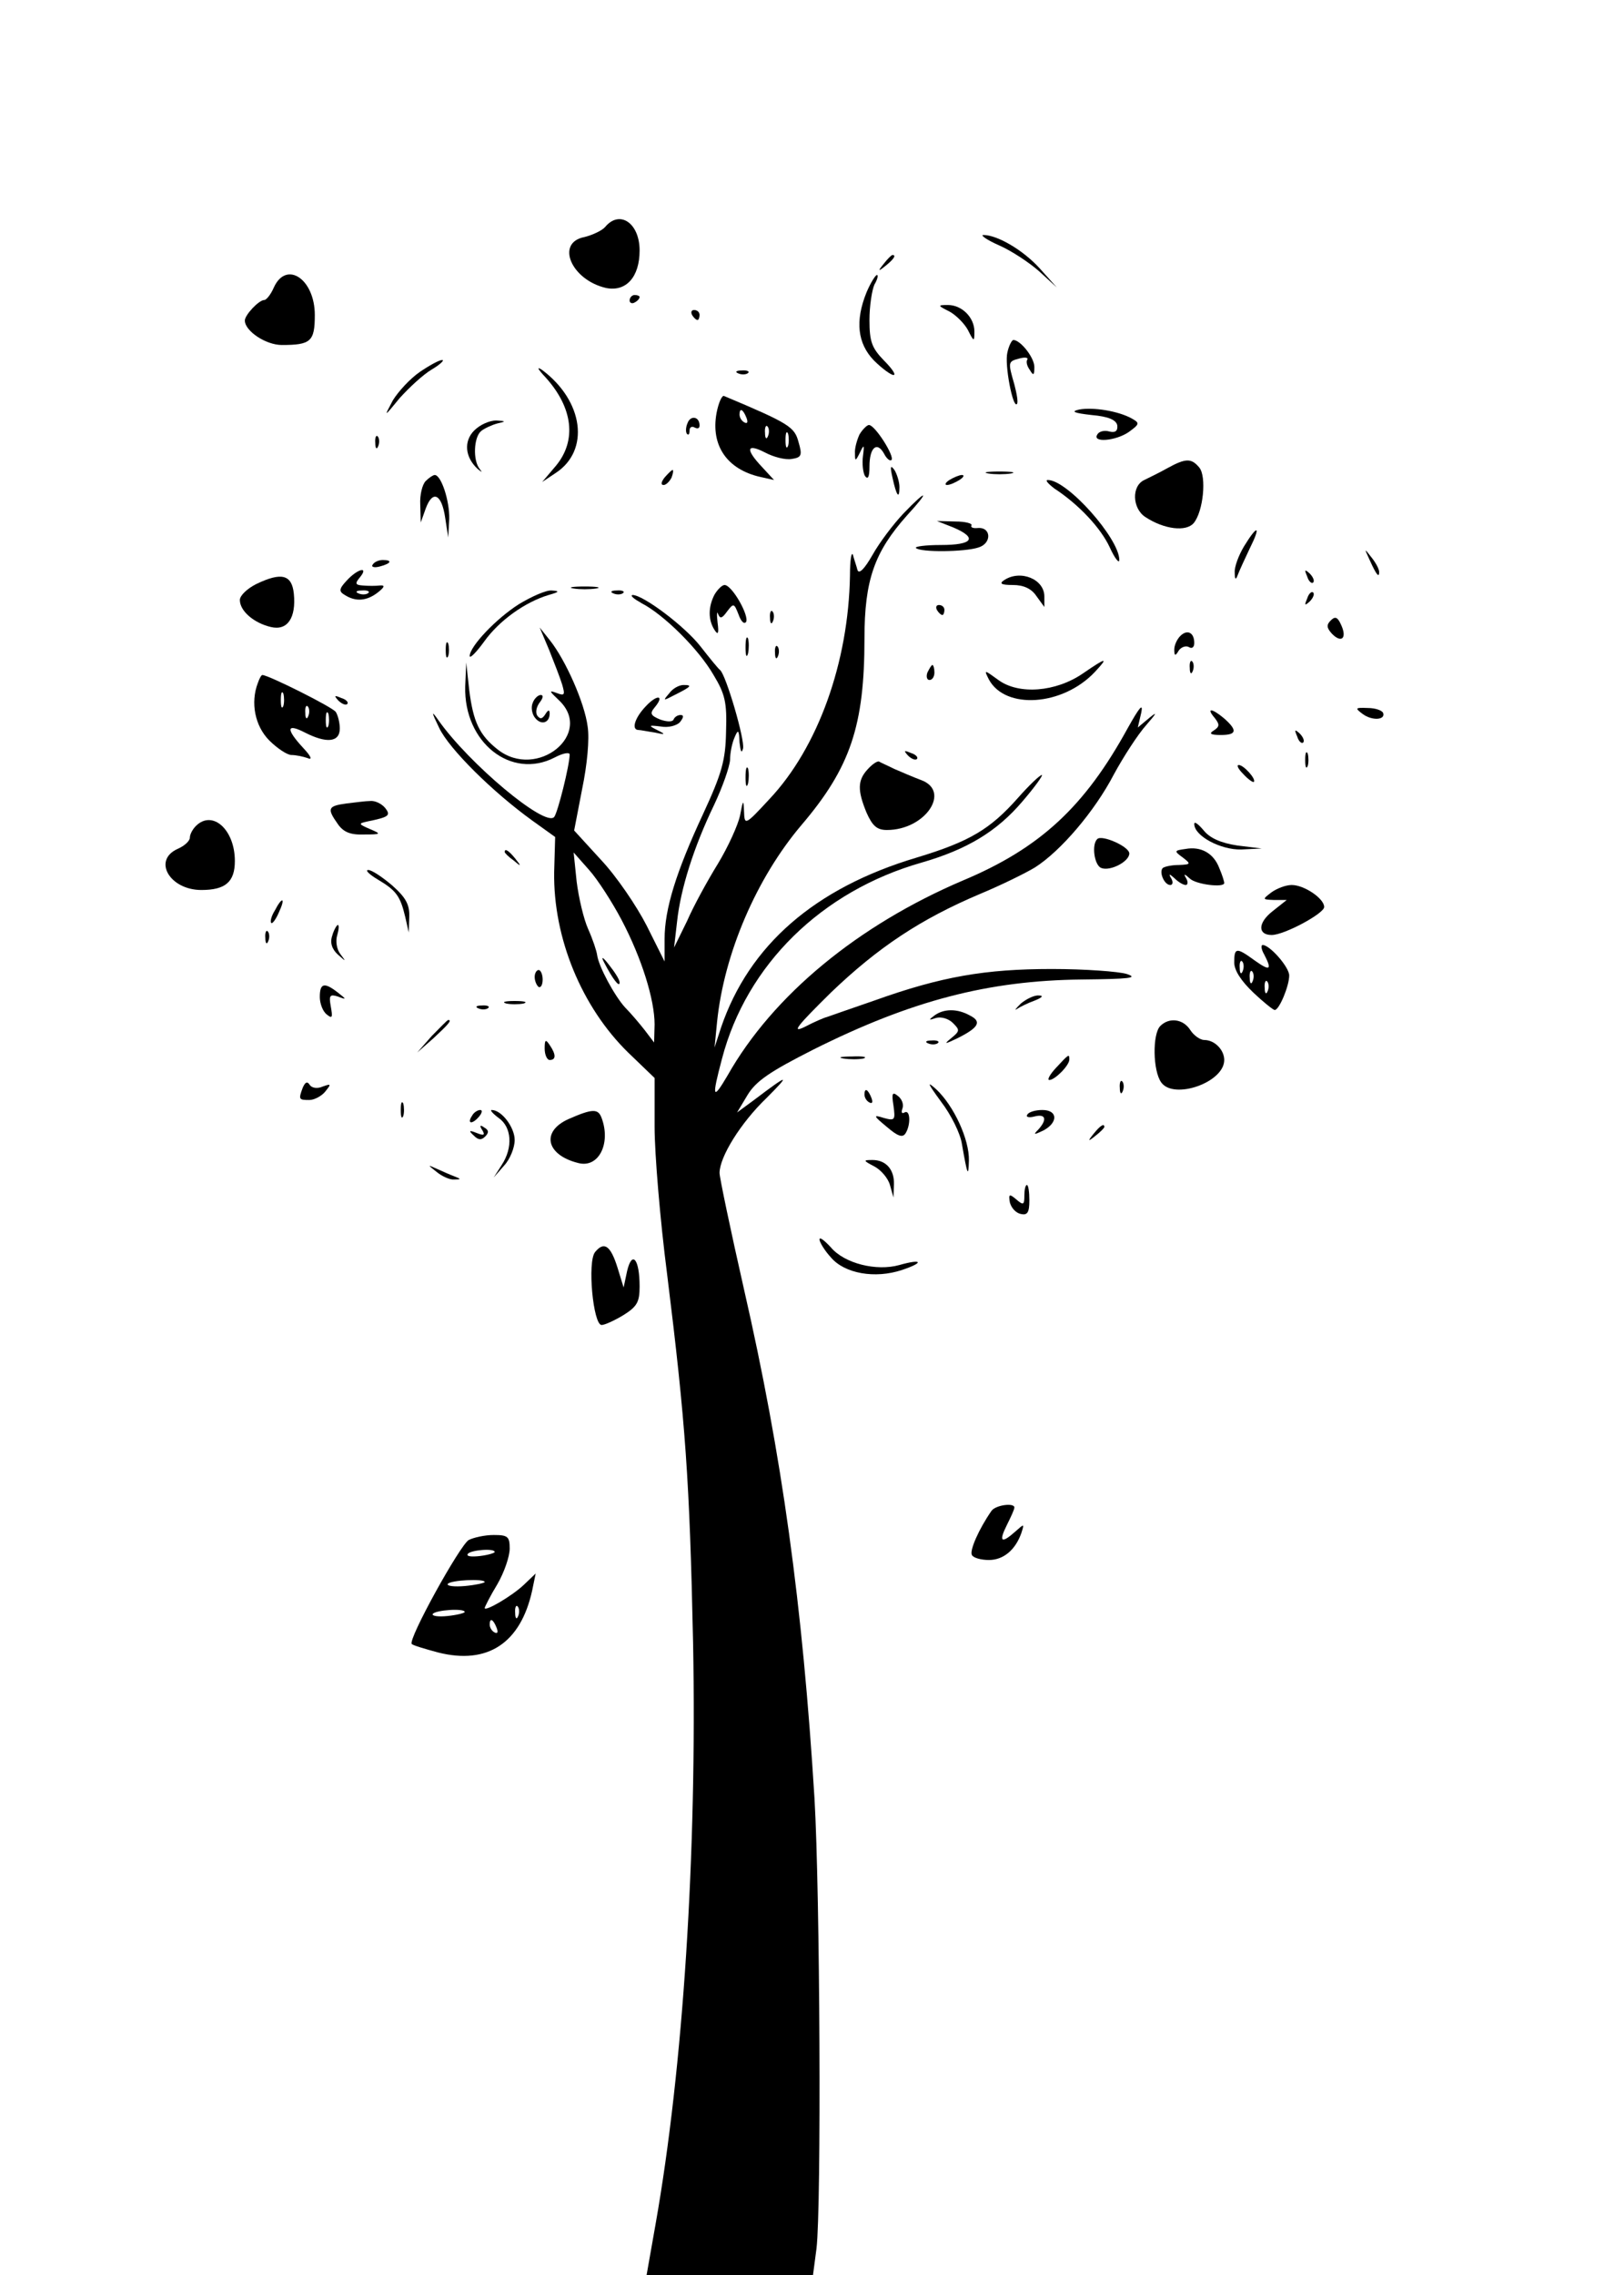 <?xml version="1.0" standalone="no"?>
<!DOCTYPE svg PUBLIC "-//W3C//DTD SVG 20010904//EN"
 "http://www.w3.org/TR/2001/REC-SVG-20010904/DTD/svg10.dtd">
<svg version="1.0" xmlns="http://www.w3.org/2000/svg"
 width="325pt" height="455pt" viewBox="0 0 325 455"
 preserveAspectRatio="xMidYMid meet">

<g transform="translate(0,455) scale(0.1,-0.1)"
fill="#000000" stroke="none">
<path d="M1211 4096 c-6 -7 -25 -16 -41 -20 -59 -11 -27 -86 43 -102 40 -8 67
22 67 75 0 55 -40 82 -69 47z"/>
<path d="M2000 4059 c25 -11 61 -35 80 -52 l35 -32 -35 39 c-33 36 -84 66
-112 66 -7 0 7 -10 32 -21z"/>
<path d="M1769 4023 c-13 -16 -12 -17 4 -4 16 13 21 21 13 21 -2 0 -10 -8 -17
-17z"/>
<path d="M548 3975 c-6 -14 -15 -25 -19 -25 -11 0 -39 -30 -39 -41 0 -21 42
-49 74 -49 58 0 66 7 66 60 0 72 -57 110 -82 55z"/>
<path d="M1734 3965 c-23 -57 -18 -102 15 -136 16 -16 34 -29 39 -29 6 0 -3
13 -19 29 -24 25 -29 37 -29 81 0 28 5 60 10 71 6 10 8 19 5 19 -3 0 -13 -16
-21 -35z"/>
<path d="M1260 3949 c0 -5 5 -7 10 -4 6 3 10 8 10 11 0 2 -4 4 -10 4 -5 0 -10
-5 -10 -11z"/>
<path d="M1900 3927 c13 -7 30 -24 37 -37 12 -24 13 -24 13 -3 0 28 -25 53
-53 53 -21 0 -21 -1 3 -13z"/>
<path d="M1385 3920 c3 -5 8 -10 11 -10 2 0 4 5 4 10 0 6 -5 10 -11 10 -5 0
-7 -4 -4 -10z"/>
<path d="M2016 3845 c-6 -24 11 -112 19 -103 3 2 0 20 -5 39 -13 45 -13 46 10
52 11 3 18 2 16 -2 -3 -4 -1 -13 5 -21 7 -12 9 -11 9 6 0 19 -28 54 -42 54 -3
0 -9 -11 -12 -25z"/>
<path d="M840 3806 c-19 -13 -43 -39 -54 -57 -18 -34 -18 -34 14 5 19 21 47
47 64 57 17 10 26 19 21 19 -6 0 -26 -11 -45 -24z"/>
<path d="M1092 3795 c55 -61 62 -126 21 -176 l-28 -33 27 18 c69 45 56 144
-27 206 -12 8 -9 2 7 -15z"/>
<path d="M1478 3803 c7 -3 16 -2 19 1 4 3 -2 6 -13 5 -11 0 -14 -3 -6 -6z"/>
<path d="M1434 3724 c-12 -65 21 -113 88 -128 l27 -6 -24 26 c-34 36 -31 48 6
29 17 -9 40 -15 53 -13 20 3 22 7 14 34 -8 30 -18 37 -149 92 -4 2 -11 -13
-15 -34z m60 -10 c3 -8 2 -12 -4 -9 -6 3 -10 10 -10 16 0 14 7 11 14 -7z m43
-36 c-3 -8 -6 -5 -6 6 -1 11 2 17 5 13 3 -3 4 -12 1 -19z m40 -20 c-3 -7 -5
-2 -5 12 0 14 2 19 5 13 2 -7 2 -19 0 -25z"/>
<path d="M2160 3731 c-18 -4 -11 -7 24 -11 35 -3 50 -10 52 -21 1 -11 -4 -15
-16 -12 -10 3 -21 0 -24 -6 -11 -17 37 -13 63 5 22 16 22 18 6 27 -27 15 -77
23 -105 18z"/>
<path d="M1376 3704 c-4 -9 -4 -19 -1 -22 3 -3 5 0 5 7 0 7 5 9 10 6 6 -3 10
-2 10 4 0 18 -18 21 -24 5z"/>
<path d="M949 3689 c-21 -21 -19 -53 7 -77 9 -7 10 -8 4 0 -14 17 -12 64 3 76
6 5 21 12 32 15 18 4 18 5 -2 6 -13 0 -32 -8 -44 -20z"/>
<path d="M1720 3681 c-5 -11 -10 -28 -9 -38 0 -16 1 -16 10 2 8 17 9 16 6 -7
-2 -15 0 -33 4 -40 6 -8 9 -2 9 19 0 38 15 51 29 26 5 -10 12 -16 15 -13 7 7
-33 70 -45 70 -4 0 -13 -9 -19 -19z"/>
<path d="M751 3664 c0 -11 3 -14 6 -6 3 7 2 16 -1 19 -3 4 -6 -2 -5 -13z"/>
<path d="M2335 3613 c-16 -9 -37 -19 -45 -23 -26 -12 -24 -57 2 -74 38 -25 82
-30 97 -12 19 23 26 93 11 111 -16 19 -27 19 -65 -2z"/>
<path d="M1786 3595 c8 -37 14 -45 14 -19 0 10 -5 26 -10 34 -8 11 -9 7 -4
-15z"/>
<path d="M1330 3595 c-7 -9 -8 -15 -2 -15 5 0 12 7 16 15 3 8 4 15 2 15 -2 0
-9 -7 -16 -15z"/>
<path d="M1978 3603 c12 -2 32 -2 45 0 12 2 2 4 -23 4 -25 0 -35 -2 -22 -4z"/>
<path d="M852 3588 c-7 -7 -12 -28 -11 -47 l1 -36 10 28 c14 38 32 29 39 -19
l6 -39 2 37 c1 36 -16 88 -29 88 -3 0 -11 -5 -18 -12z"/>
<path d="M1900 3590 c-8 -5 -10 -10 -5 -10 6 0 17 5 25 10 8 5 11 10 5 10 -5
0 -17 -5 -25 -10z"/>
<path d="M2110 3573 c49 -32 93 -79 111 -118 10 -22 19 -33 19 -25 0 43 -104
160 -143 160 -6 0 0 -7 13 -17z"/>
<path d="M1808 3523 c-20 -21 -48 -58 -62 -83 -16 -28 -27 -39 -30 -30 -2 8
-7 22 -9 30 -3 8 -6 -10 -6 -41 -3 -174 -64 -344 -161 -447 -49 -53 -50 -53
-51 -25 -1 25 -2 24 -8 -8 -4 -19 -24 -63 -44 -96 -21 -34 -49 -85 -62 -115
l-26 -53 6 52 c7 65 33 148 74 233 17 36 31 76 32 90 0 14 4 34 9 45 7 17 9
16 10 -10 2 -18 4 -23 7 -12 4 17 -34 147 -46 157 -4 3 -21 24 -39 47 -32 41
-115 103 -136 103 -6 -1 3 -8 19 -17 44 -23 113 -91 143 -143 23 -38 27 -55
25 -113 -1 -57 -8 -83 -46 -165 -54 -116 -77 -190 -77 -250 l0 -45 -36 72
c-20 39 -60 98 -91 131 l-54 59 16 83 c10 48 15 100 11 125 -6 47 -44 133 -76
173 l-20 25 19 -45 c10 -25 22 -56 26 -69 6 -21 5 -23 -11 -17 -16 6 -15 4 4
-14 72 -67 -43 -161 -122 -99 -37 29 -49 56 -57 119 l-6 55 -2 -48 c-3 -112
92 -187 179 -142 17 9 30 11 30 6 0 -21 -24 -117 -31 -125 -18 -21 -171 107
-232 194 -14 20 -14 17 2 -16 20 -42 107 -128 186 -185 l46 -33 -2 -70 c-2
-132 55 -270 148 -361 l53 -51 0 -98 c0 -53 11 -186 25 -294 37 -299 45 -410
52 -737 8 -422 -20 -852 -75 -1163 l-18 -102 166 0 167 0 7 53 c10 84 7 712
-4 900 -24 389 -65 686 -141 1018 -27 119 -49 224 -49 233 0 32 42 100 94 150
49 49 45 49 -25 -4 l-34 -25 21 35 c17 28 45 47 132 91 196 98 350 138 537
140 95 1 114 3 90 11 -16 5 -84 10 -150 10 -133 0 -221 -15 -355 -63 -47 -16
-89 -31 -95 -33 -5 -1 -26 -10 -45 -20 -27 -13 -15 2 53 69 95 91 180 147 298
197 41 17 90 41 110 53 52 33 120 113 158 186 19 35 48 80 65 99 20 23 23 28
7 15 l-24 -20 7 30 c4 20 -4 10 -27 -31 -86 -157 -175 -240 -330 -305 -209
-89 -380 -229 -471 -390 -30 -51 -32 -45 -11 34 49 187 199 335 400 392 90 26
150 62 201 122 25 29 42 53 39 53 -4 0 -26 -21 -48 -46 -55 -62 -96 -87 -202
-119 -205 -61 -336 -176 -392 -340 l-13 -40 5 51 c14 137 79 288 169 394 98
115 126 199 126 373 0 117 20 173 85 246 47 51 41 54 -7 4z m-564 -813 c40
-76 66 -159 66 -209 l-1 -36 -19 25 c-11 14 -28 34 -39 45 -21 23 -53 82 -56
105 -1 8 -9 32 -18 52 -9 20 -19 63 -23 95 l-6 58 31 -35 c17 -19 46 -64 65
-100z"/>
<path d="M1209 2625 c17 -33 31 -51 31 -40 0 6 -10 21 -21 35 -13 17 -17 18
-10 5z"/>
<path d="M1908 3495 c49 -21 39 -35 -25 -35 -31 0 -53 -3 -50 -6 9 -9 98 -8
125 1 27 8 26 41 -1 39 -9 -1 -15 1 -13 5 3 4 -12 8 -32 8 l-37 1 33 -13z"/>
<path d="M2490 3458 c-11 -18 -20 -42 -19 -53 0 -14 2 -16 6 -5 3 8 14 32 24
53 23 46 16 49 -11 5z"/>
<path d="M2741 3430 c14 -31 19 -36 19 -24 0 6 -7 19 -16 30 -14 18 -14 18 -3
-6z"/>
<path d="M746 3421 c-4 -5 3 -7 14 -4 23 6 26 13 6 13 -8 0 -17 -4 -20 -9z"/>
<path d="M694 3389 c-16 -17 -16 -22 -4 -29 22 -14 44 -12 66 5 14 11 15 15 4
14 -8 -1 -23 -1 -34 0 -15 1 -16 4 -6 16 19 23 -4 18 -26 -6z m43 -25 c-3 -3
-12 -4 -19 -1 -8 3 -5 6 6 6 11 1 17 -2 13 -5z"/>
<path d="M2616 3397 c3 -10 9 -15 12 -12 3 3 0 11 -7 18 -10 9 -11 8 -5 -6z"/>
<path d="M513 3382 c-18 -9 -33 -23 -33 -32 0 -22 28 -46 62 -54 33 -8 51 18
46 67 -4 38 -25 43 -75 19z"/>
<path d="M2010 3390 c-11 -7 -7 -10 17 -10 21 0 37 -7 47 -22 l16 -22 0 21 c0
35 -48 54 -80 33z"/>
<path d="M1148 3373 c12 -2 32 -2 45 0 12 2 2 4 -23 4 -25 0 -35 -2 -22 -4z"/>
<path d="M1430 3361 c-13 -25 -13 -51 0 -71 7 -11 9 -7 6 15 -2 17 -1 24 1 17
4 -10 8 -9 18 5 13 17 14 17 23 -6 5 -14 11 -20 15 -15 7 12 -28 74 -43 74 -5
0 -14 -9 -20 -19z"/>
<path d="M1039 3342 c-46 -29 -99 -85 -99 -104 0 -6 13 7 29 29 30 42 82 79
129 93 21 6 23 8 6 9 -11 1 -40 -12 -65 -27z"/>
<path d="M1228 3363 c7 -3 16 -2 19 1 4 3 -2 6 -13 5 -11 0 -14 -3 -6 -6z"/>
<path d="M2616 3353 c-6 -14 -5 -15 5 -6 7 7 10 15 7 18 -3 3 -9 -2 -12 -12z"/>
<path d="M1875 3330 c3 -5 8 -10 11 -10 2 0 4 5 4 10 0 6 -5 10 -11 10 -5 0
-7 -4 -4 -10z"/>
<path d="M1541 3314 c0 -11 3 -14 6 -6 3 7 2 16 -1 19 -3 4 -6 -2 -5 -13z"/>
<path d="M2663 3309 c-9 -9 -8 -15 3 -27 19 -19 30 -8 18 18 -7 16 -12 18 -21
9z"/>
<path d="M2362 3278 c-7 -7 -12 -19 -12 -27 0 -13 2 -14 9 -2 5 7 14 10 20 7
6 -4 11 -1 11 8 0 21 -14 28 -28 14z"/>
<path d="M1492 3255 c0 -16 2 -22 5 -12 2 9 2 23 0 30 -3 6 -5 -1 -5 -18z"/>
<path d="M892 3250 c0 -14 2 -19 5 -12 2 6 2 18 0 25 -3 6 -5 1 -5 -13z"/>
<path d="M1551 3244 c0 -11 3 -14 6 -6 3 7 2 16 -1 19 -3 4 -6 -2 -5 -13z"/>
<path d="M2167 3203 c-54 -37 -128 -43 -169 -13 -29 21 -29 21 -19 1 33 -61
148 -53 212 15 28 30 24 30 -24 -3z"/>
<path d="M2381 3214 c0 -11 3 -14 6 -6 3 7 2 16 -1 19 -3 4 -6 -2 -5 -13z"/>
<path d="M1856 3205 c-3 -8 -1 -15 4 -15 6 0 10 7 10 15 0 8 -2 15 -4 15 -2 0
-6 -7 -10 -15z"/>
<path d="M516 3184 c-15 -39 -6 -86 23 -115 16 -16 36 -29 44 -29 9 0 23 -3
32 -6 11 -5 8 3 -9 21 -34 37 -33 49 4 30 43 -22 70 -20 70 8 0 12 -4 27 -8
33 -5 9 -135 74 -147 74 -2 0 -6 -7 -9 -16z m51 -46 c-3 -7 -5 -2 -5 12 0 14
2 19 5 13 2 -7 2 -19 0 -25z m50 -20 c-3 -8 -6 -5 -6 6 -1 11 2 17 5 13 3 -3
4 -12 1 -19z m40 -20 c-3 -7 -5 -2 -5 12 0 14 2 19 5 13 2 -7 2 -19 0 -25z"/>
<path d="M1339 3163 c-13 -15 -12 -15 11 -3 34 17 36 20 18 20 -9 0 -22 -7
-29 -17z"/>
<path d="M677 3149 c7 -7 15 -10 18 -7 3 3 -2 9 -12 12 -14 6 -15 5 -6 -5z"/>
<path d="M1066 3144 c-4 -9 -1 -23 5 -30 12 -15 29 -10 29 9 0 8 -3 8 -9 -2
-6 -9 -10 -10 -16 -2 -4 7 -1 18 5 26 7 9 8 15 2 15 -5 0 -13 -7 -16 -16z"/>
<path d="M1292 3137 c-22 -23 -29 -47 -14 -47 4 0 18 -3 32 -5 22 -5 23 -4 5
5 -18 9 -17 10 7 7 16 -3 33 2 39 9 7 9 8 14 1 14 -6 0 -12 -4 -14 -9 -2 -5
-13 -5 -27 0 -19 8 -21 12 -11 24 21 25 5 27 -18 2z"/>
<path d="M2727 3122 c19 -14 46 -12 41 2 -2 5 -15 10 -31 10 -25 1 -26 0 -10
-12z"/>
<path d="M2431 3114 c10 -13 10 -17 -2 -25 -10 -6 -7 -9 14 -9 32 0 34 9 7 33
-25 21 -37 22 -19 1z"/>
<path d="M2596 3077 c3 -10 9 -15 12 -12 3 3 0 11 -7 18 -10 9 -11 8 -5 -6z"/>
<path d="M1817 3039 c7 -7 15 -10 18 -7 3 3 -2 9 -12 12 -14 6 -15 5 -6 -5z"/>
<path d="M2612 3030 c0 -14 2 -19 5 -12 2 6 2 18 0 25 -3 6 -5 1 -5 -13z"/>
<path d="M1736 3011 c-20 -22 -20 -42 -2 -86 12 -27 21 -35 41 -35 77 0 129
78 68 100 -16 6 -39 16 -53 22 -14 7 -28 13 -31 15 -4 1 -14 -6 -23 -16z"/>
<path d="M1492 2995 c0 -16 2 -22 5 -12 2 9 2 23 0 30 -3 6 -5 -1 -5 -18z"/>
<path d="M2488 3002 c9 -10 19 -17 21 -16 6 5 -20 34 -30 34 -5 0 -1 -8 9 -18z"/>
<path d="M693 2943 c-37 -5 -39 -10 -17 -41 11 -16 25 -22 52 -21 35 0 36 1
12 11 -23 10 -23 11 -5 15 44 9 48 12 35 28 -7 8 -20 14 -29 13 -9 0 -31 -3
-48 -5z"/>
<path d="M392 2898 c-7 -7 -12 -17 -12 -23 0 -7 -11 -17 -25 -23 -50 -23 -15
-82 48 -82 48 0 67 16 67 58 0 63 -45 103 -78 70z"/>
<path d="M2390 2902 c0 -24 53 -52 94 -51 l41 2 -49 6 c-33 5 -55 15 -67 30
-11 13 -19 19 -19 13z"/>
<path d="M2196 2872 c-12 -11 -6 -53 8 -58 18 -7 56 13 56 29 0 14 -55 38 -64
29z"/>
<path d="M2372 2852 c-22 -3 -23 -4 -5 -17 17 -13 16 -14 -8 -15 -14 0 -28 -3
-32 -6 -8 -8 3 -34 15 -34 5 0 6 6 2 13 -6 10 -4 10 7 0 7 -7 17 -13 22 -13 4
0 5 6 1 13 -6 10 -4 10 7 0 12 -12 69 -19 69 -9 0 3 -4 16 -10 30 -11 29 -36
44 -68 38z"/>
<path d="M1010 2846 c0 -2 8 -10 18 -17 15 -13 16 -12 3 4 -13 16 -21 21 -21
13z"/>
<path d="M756 2791 c37 -22 45 -33 55 -75 l7 -31 1 31 c1 25 -7 39 -34 63 -20
17 -41 31 -48 31 -7 0 2 -9 19 -19z"/>
<path d="M2544 2765 c-18 -14 -18 -14 6 -15 l25 0 -29 -23 c-29 -23 -29 -47
-1 -47 25 0 105 43 105 56 0 17 -40 44 -65 44 -12 0 -30 -7 -41 -15z"/>
<path d="M550 2729 c-7 -11 -10 -23 -7 -25 2 -2 9 7 15 21 14 30 7 33 -8 4z"/>
<path d="M665 2679 c-5 -14 -1 -27 11 -38 17 -15 17 -15 5 1 -7 9 -10 26 -6
38 3 11 4 20 1 20 -2 0 -8 -10 -11 -21z"/>
<path d="M531 2674 c0 -11 3 -14 6 -6 3 7 2 16 -1 19 -3 4 -6 -2 -5 -13z"/>
<path d="M2530 2641 c16 -31 12 -34 -19 -12 -37 27 -41 26 -41 -4 0 -16 14
-37 38 -60 20 -19 40 -35 43 -35 9 0 29 48 29 69 0 17 -39 61 -53 61 -4 0 -3
-9 3 -19z m-43 -33 c-3 -8 -6 -5 -6 6 -1 11 2 17 5 13 3 -3 4 -12 1 -19z m20
-20 c-3 -8 -6 -5 -6 6 -1 11 2 17 5 13 3 -3 4 -12 1 -19z m30 -20 c-3 -8 -6
-5 -6 6 -1 11 2 17 5 13 3 -3 4 -12 1 -19z"/>
<path d="M1070 2596 c0 -8 4 -17 8 -20 4 -2 8 4 8 15 0 10 -4 19 -8 19 -4 0
-8 -6 -8 -14z"/>
<path d="M640 2556 c0 -13 6 -29 14 -35 11 -9 12 -6 8 16 -4 22 -2 25 14 20
18 -7 18 -6 0 8 -27 21 -36 19 -36 -9z"/>
<path d="M2043 2543 c-10 -10 -14 -15 -8 -11 6 4 22 12 36 17 15 6 18 10 8 10
-9 1 -25 -7 -36 -16z"/>
<path d="M1013 2543 c9 -2 25 -2 35 0 9 3 1 5 -18 5 -19 0 -27 -2 -17 -5z"/>
<path d="M958 2533 c7 -3 16 -2 19 1 4 3 -2 6 -13 5 -11 0 -14 -3 -6 -6z"/>
<path d="M1870 2519 c-12 -9 -12 -10 3 -5 10 3 25 -1 34 -10 14 -14 14 -16 -3
-30 -16 -13 -14 -13 13 0 42 21 48 33 24 45 -25 14 -52 14 -71 0z"/>
<path d="M864 2478 l-29 -33 33 29 c30 28 37 36 29 36 -2 0 -16 -15 -33 -32z"/>
<path d="M2322 2498 c-16 -16 -15 -90 2 -113 25 -35 126 0 126 45 0 20 -19 40
-40 40 -8 0 -21 9 -28 20 -14 22 -42 26 -60 8z"/>
<path d="M1090 2453 c0 -13 5 -23 10 -23 13 0 13 11 0 30 -8 12 -10 11 -10 -7z"/>
<path d="M1858 2463 c7 -3 16 -2 19 1 4 3 -2 6 -13 5 -11 0 -14 -3 -6 -6z"/>
<path d="M1688 2433 c12 -2 30 -2 40 0 9 3 -1 5 -23 4 -22 0 -30 -2 -17 -4z"/>
<path d="M2113 2414 c-12 -13 -18 -24 -13 -24 11 0 40 29 40 41 0 12 -1 11
-27 -17z"/>
<path d="M606 2375 c-9 -24 -8 -25 13 -25 10 0 25 8 32 17 12 15 12 16 -5 10
-11 -5 -22 -3 -26 3 -5 8 -9 6 -14 -5z"/>
<path d="M1883 2347 c20 -26 39 -64 42 -85 11 -63 13 -68 14 -33 1 42 -30 109
-65 142 -20 18 -18 13 9 -24z"/>
<path d="M2241 2374 c0 -11 3 -14 6 -6 3 7 2 16 -1 19 -3 4 -6 -2 -5 -13z"/>
<path d="M1730 2361 c0 -6 4 -13 10 -16 6 -3 7 1 4 9 -7 18 -14 21 -14 7z"/>
<path d="M1788 2339 c4 -29 3 -31 -19 -25 -22 7 -22 5 6 -18 21 -18 31 -22 37
-13 11 17 10 49 -2 42 -5 -3 -7 0 -4 8 3 8 -1 19 -9 25 -11 9 -13 6 -9 -19z"/>
<path d="M802 2330 c0 -14 2 -19 5 -12 2 6 2 18 0 25 -3 6 -5 1 -5 -13z"/>
<path d="M945 2319 c-11 -16 -1 -19 13 -3 7 8 8 14 3 14 -5 0 -13 -5 -16 -11z"/>
<path d="M998 2314 c26 -18 29 -59 6 -94 l-16 -25 21 24 c12 13 21 36 21 51 0
25 -26 60 -46 60 -4 0 2 -7 14 -16z"/>
<path d="M1138 2312 c-56 -25 -45 -72 19 -88 41 -11 66 39 47 90 -7 19 -18 19
-66 -2z"/>
<path d="M2056 2321 c-4 -5 3 -7 14 -4 23 6 26 -6 8 -26 -11 -11 -9 -11 10 -2
30 16 29 41 -2 41 -14 0 -27 -4 -30 -9z"/>
<path d="M965 2290 c6 -10 4 -12 -11 -6 -15 6 -17 5 -6 -5 9 -9 15 -10 23 -2
8 8 7 13 -2 18 -8 6 -10 4 -4 -5z"/>
<path d="M2189 2283 c-13 -16 -12 -17 4 -4 9 7 17 15 17 17 0 8 -8 3 -21 -13z"/>
<path d="M1750 2217 c13 -7 27 -23 31 -37 l7 -25 1 26 c1 30 -16 49 -43 49
-19 0 -19 -1 4 -13z"/>
<path d="M874 2206 c11 -9 27 -16 35 -15 14 0 14 1 1 6 -8 3 -24 10 -35 15
-20 9 -20 9 -1 -6z"/>
<path d="M2050 2159 c0 -19 -2 -20 -16 -8 -14 12 -16 11 -13 -6 3 -11 12 -21
22 -23 13 -3 17 3 17 27 0 17 -2 31 -5 31 -3 0 -5 -10 -5 -21z"/>
<path d="M1640 2071 c0 -5 10 -22 23 -36 27 -32 88 -43 142 -25 45 15 41 23
-5 10 -46 -13 -110 3 -137 35 -13 14 -23 22 -23 16z"/>
<path d="M1191 2046 c-16 -19 -4 -146 13 -146 6 0 26 9 44 20 27 17 32 26 32
57 0 55 -15 73 -25 31 l-7 -33 -12 39 c-14 45 -27 54 -45 32z"/>
<path d="M1984 1528 c-25 -36 -44 -79 -39 -88 3 -6 19 -10 34 -10 29 0 53 20
65 54 6 19 6 19 -12 3 -28 -25 -34 -21 -17 13 8 16 15 31 15 35 0 10 -38 5
-46 -7z"/>
<path d="M938 1470 c-18 -11 -122 -199 -114 -208 3 -3 27 -10 53 -17 99 -25
165 19 188 124 l7 34 -23 -22 c-24 -23 -79 -55 -79 -47 0 2 11 24 25 47 14 24
25 56 25 72 0 24 -4 27 -32 27 -18 0 -40 -5 -50 -10z m52 -24 c0 -2 -13 -6
-29 -8 -17 -2 -28 -1 -25 4 5 8 54 12 54 4z m-20 -60 c0 -2 -18 -6 -39 -8 -22
-2 -37 0 -35 4 5 8 74 11 74 4z m67 -68 c-3 -8 -6 -5 -6 6 -1 11 2 17 5 13 3
-3 4 -12 1 -19z m-107 8 c0 -2 -15 -6 -34 -8 -19 -2 -32 0 -30 4 5 8 64 12 64
4z m64 -32 c3 -8 2 -12 -4 -9 -6 3 -10 10 -10 16 0 14 7 11 14 -7z"/>
</g>
</svg>
